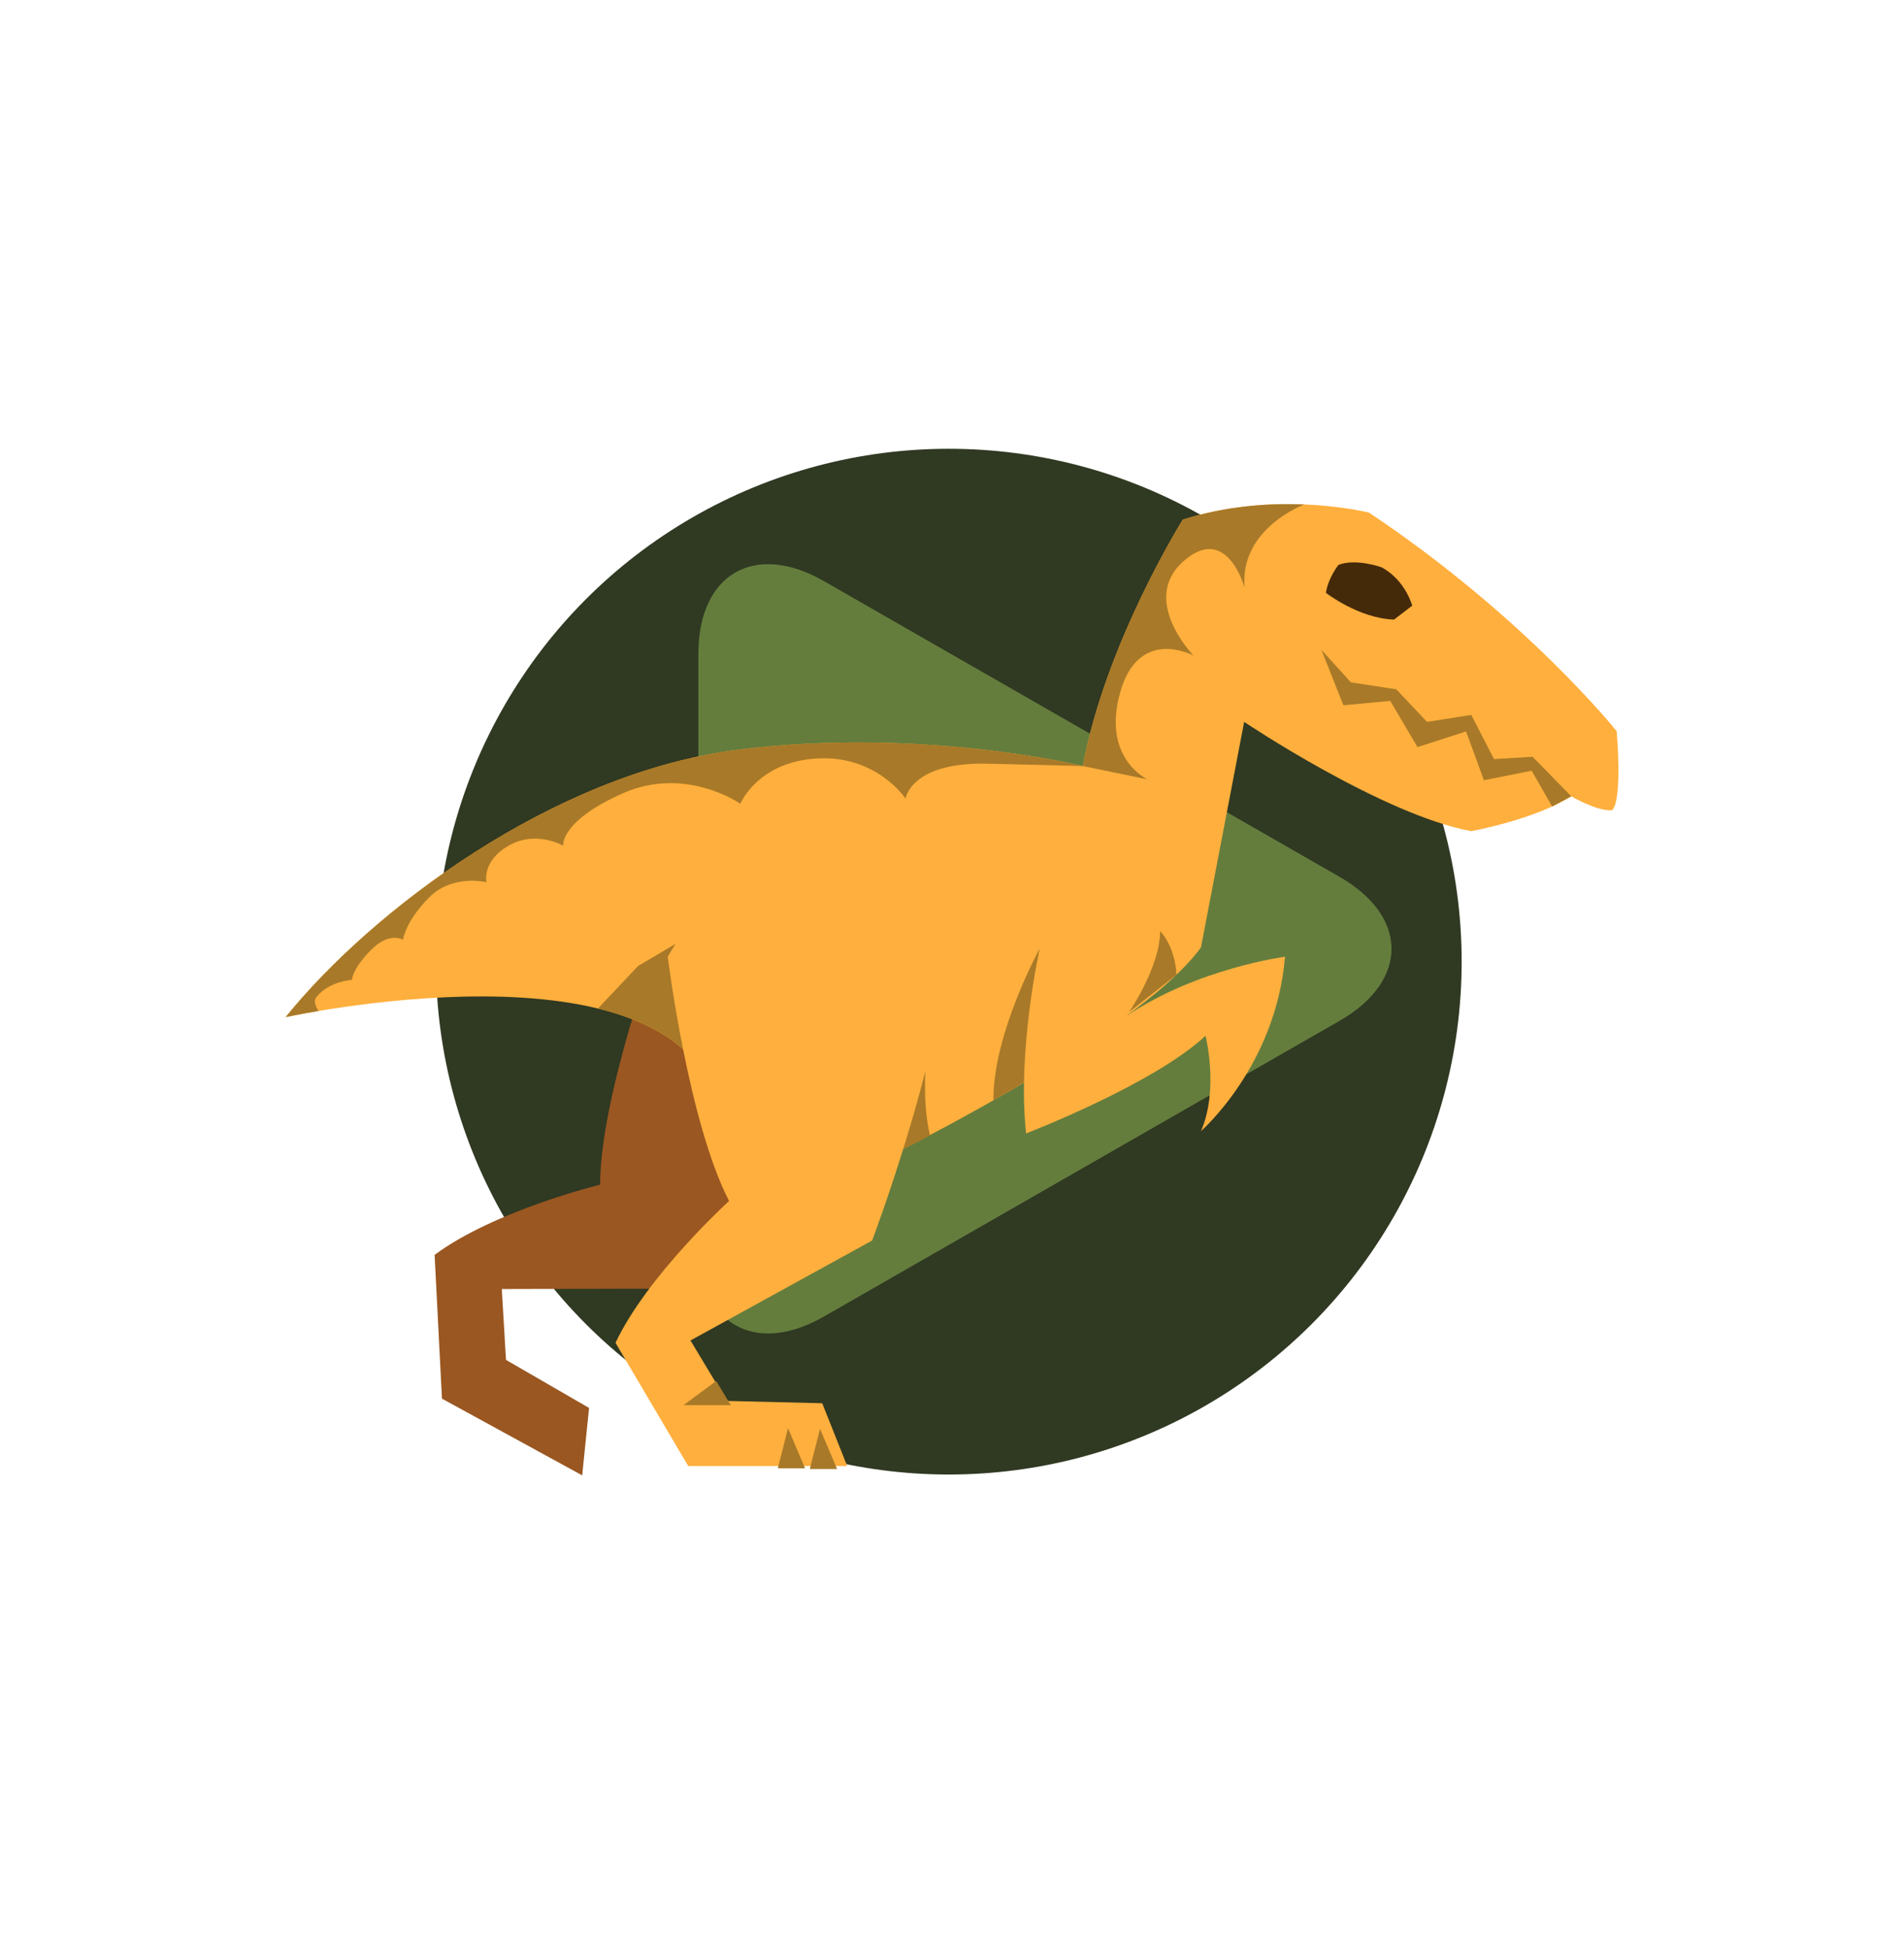 <svg width="297" height="304" viewBox="0 0 297 304" fill="none" xmlns="http://www.w3.org/2000/svg">
<circle cx="148" cy="150" r="80" fill="#303922"/>
<g clip-path="url(#clip0)">
<path d="M128.527 90.646C117.708 84.44 108.937 89.524 108.937 101.992V193.999C108.937 206.48 117.708 211.557 128.527 205.357L208.946 159.237C219.768 153.029 219.768 142.971 208.946 136.765L128.527 90.646Z" fill="#647D3D"/>
</g>
<g filter="url(#filter0_d)">
<path d="M118.4 136.365C118.4 136.365 108.715 138.609 102.701 142.581C102.701 142.581 93.657 166.828 93.604 180.78C93.604 180.78 77.01 184.862 67.793 191.744L68.941 214.166L90.815 226.131L91.887 215.615L78.929 208.116L78.272 197.065L110.451 196.986C110.451 196.986 132.851 177.166 140.657 163.754C140.657 163.754 142.144 155.521 138.523 148.606L118.4 136.365Z" fill="#9A5721"/>
<path d="M251.47 122.383C249.147 122.59 245.092 120.207 245.092 120.207C239.421 123.835 229.499 125.646 229.499 125.646C215.681 123.106 194.072 108.603 194.072 108.603L187.338 143.777C177.065 157.921 134.899 178.233 134.899 178.233C134.899 178.233 124.918 179.778 111.94 165.711C110.871 164.552 109.787 163.29 108.682 161.914C108.65 161.87 108.613 161.827 108.575 161.788C106.417 159.134 103.5 157.116 100.093 155.598C97.983 154.651 95.687 153.9 93.269 153.313C78.361 149.663 58.809 152.16 49.673 153.699C46.474 154.238 44.55 154.658 44.55 154.658C58.017 137.979 86.36 116.578 115.059 112.956C143.758 109.327 168.912 115.49 168.912 115.49C172.457 96.272 184.505 77.052 184.505 77.052C191.43 74.86 198.201 74.468 203.462 74.686C209.505 74.925 213.555 75.964 213.555 75.964C238.002 92.284 252.176 110.05 252.176 110.05C252.176 110.05 253.133 120.696 251.47 122.383Z" fill="#FFAF3D"/>
<path d="M245.091 120.207L239.067 114.042L233.045 114.405L229.501 107.514L222.592 108.602L217.809 103.525L210.723 102.437L206.117 97.359L209.553 106.008L216.86 105.329L221.112 112.536L228.686 110.088L231.476 117.704L238.916 116.208L242.113 121.802L245.091 120.207Z" fill="#A87928"/>
<path d="M208.774 84.122C208.774 84.122 207.18 86.117 206.826 88.474C206.826 88.474 211.963 92.463 217.455 92.645L220.29 90.469C220.29 90.469 219.227 86.479 215.507 84.485C215.506 84.485 211.432 83.034 208.774 84.122Z" fill="#452A0A"/>
<path d="M128.505 167.615L111.94 165.711C110.871 164.552 109.787 163.291 108.682 161.914C108.65 161.87 108.613 161.827 108.575 161.789C106.417 159.134 103.499 157.116 100.093 155.598C97.983 154.652 95.687 153.901 93.269 153.313L99.54 146.671L116.122 136.89L128.505 167.615Z" fill="#A87928"/>
<path d="M162.183 143.961C162.183 143.961 154.854 157.304 154.966 167.627L161.469 163.829L162.183 143.961Z" fill="#A87928"/>
<path d="M144.721 157.889C144.721 157.889 143.533 167.139 145.085 173.117L134.64 178.471L144.721 157.889Z" fill="#A87928"/>
<path d="M129.093 178.437L131.308 157.801L119.649 173.929L129.093 178.437Z" fill="#A87928"/>
<path d="M134.951 178.419L131.22 159.262L128.981 178.419H134.951Z" fill="#A87928"/>
<path d="M131.219 159.493L134.88 178.191L140.051 160.443L131.219 159.493Z" fill="#A87928"/>
<path d="M136.411 155.162L134.91 178.085L144.77 157.942L136.411 155.162Z" fill="#A87928"/>
<path d="M180.961 141.241C180.961 141.241 183.259 143.422 183.518 148.039L172.042 157.073L174.211 140.959L180.961 141.241Z" fill="#A87928"/>
<path d="M115.145 132.196C115.145 132.196 107.637 138.847 104.162 145.251C104.162 145.251 107.351 171 113.728 183.33C113.728 183.33 100.973 194.935 96.013 205.452L107.351 224.673H132.152L128.255 214.881L113.374 214.519L107.705 205.09L136.05 189.495C136.05 189.495 146.679 161.208 147.387 145.614C147.387 145.614 144.907 137.635 138.53 133.283L115.145 132.196Z" fill="#FFAF3D"/>
<path d="M113.987 215.177H106.616L111.724 211.413L113.987 215.177Z" fill="#A87928"/>
<path d="M130.572 225.14L127.915 218.875L126.32 225.14H130.572Z" fill="#A87928"/>
<path d="M125.579 225.034L122.922 218.769L121.327 225.034H125.579Z" fill="#A87928"/>
<path d="M180.961 141.241C180.961 147.044 175.75 154.446 175.75 154.446C186.853 147.005 200.448 145.231 200.448 145.231C199.031 162.276 187.339 172.43 187.339 172.43C190.173 165.902 188.048 157.561 188.048 157.561C179.898 165.177 160.057 172.793 160.057 172.793C158.64 159.737 162.183 143.961 162.183 143.961L171.288 135.792L180.961 141.241Z" fill="#FFAF3D"/>
<path d="M194.141 87.648C194.141 87.648 191.377 77.519 184.574 83.569C177.846 89.552 185.983 98.066 186.163 98.251C185.919 98.126 177.623 93.785 174.742 103.968C171.893 114.038 178.627 117.394 178.977 117.563L168.911 115.49C172.456 96.271 184.504 77.051 184.504 77.051C191.429 74.859 198.2 74.468 203.461 74.685C203.462 74.686 193.343 78.401 194.141 87.648Z" fill="#A87928"/>
<path d="M168.912 115.49C168.912 115.49 165.973 115.392 154.015 115.12C142.057 114.849 141.26 120.56 141.26 120.56C141.26 120.56 136.743 113.76 127.442 114.304C118.142 114.848 115.484 121.376 115.484 121.376C115.484 121.376 106.981 115.392 97.149 119.744C87.317 124.096 87.848 127.904 87.848 127.904C87.848 127.904 83.597 125.456 79.345 127.904C75.093 130.352 75.89 133.616 75.89 133.616C75.89 133.616 70.576 132.256 66.855 136.064C63.135 139.871 62.869 142.591 62.869 142.591C62.869 142.591 60.743 141.232 57.821 144.223C54.898 147.215 54.898 148.847 54.898 148.847C54.898 148.847 51.305 149.027 49.317 151.568C48.945 152.041 49.131 152.791 49.673 153.7C46.474 154.238 44.55 154.657 44.55 154.657C58.017 137.978 86.36 116.578 115.059 112.955C143.758 109.327 168.912 115.49 168.912 115.49Z" fill="#A87928"/>
</g>
<defs>
<filter id="filter0_d" x="-4" y="0" width="305" height="312" filterUnits="userSpaceOnUse" color-interpolation-filters="sRGB">
<feFlood flood-opacity="0" result="BackgroundImageFix"/>
<feColorMatrix in="SourceAlpha" type="matrix" values="0 0 0 0 0 0 0 0 0 0 0 0 0 0 0 0 0 0 127 0"/>
<feOffset dy="4"/>
<feGaussianBlur stdDeviation="2"/>
<feColorMatrix type="matrix" values="0 0 0 0 0 0 0 0 0 0 0 0 0 0 0 0 0 0 0.25 0"/>
<feBlend mode="normal" in2="BackgroundImageFix" result="effect1_dropShadow"/>
<feBlend mode="normal" in="SourceGraphic" in2="effect1_dropShadow" result="shape"/>
</filter>
<clipPath id="clip0">
<rect width="120" height="120" fill="white" transform="translate(103 88)"/>
</clipPath>
</defs>
</svg>

